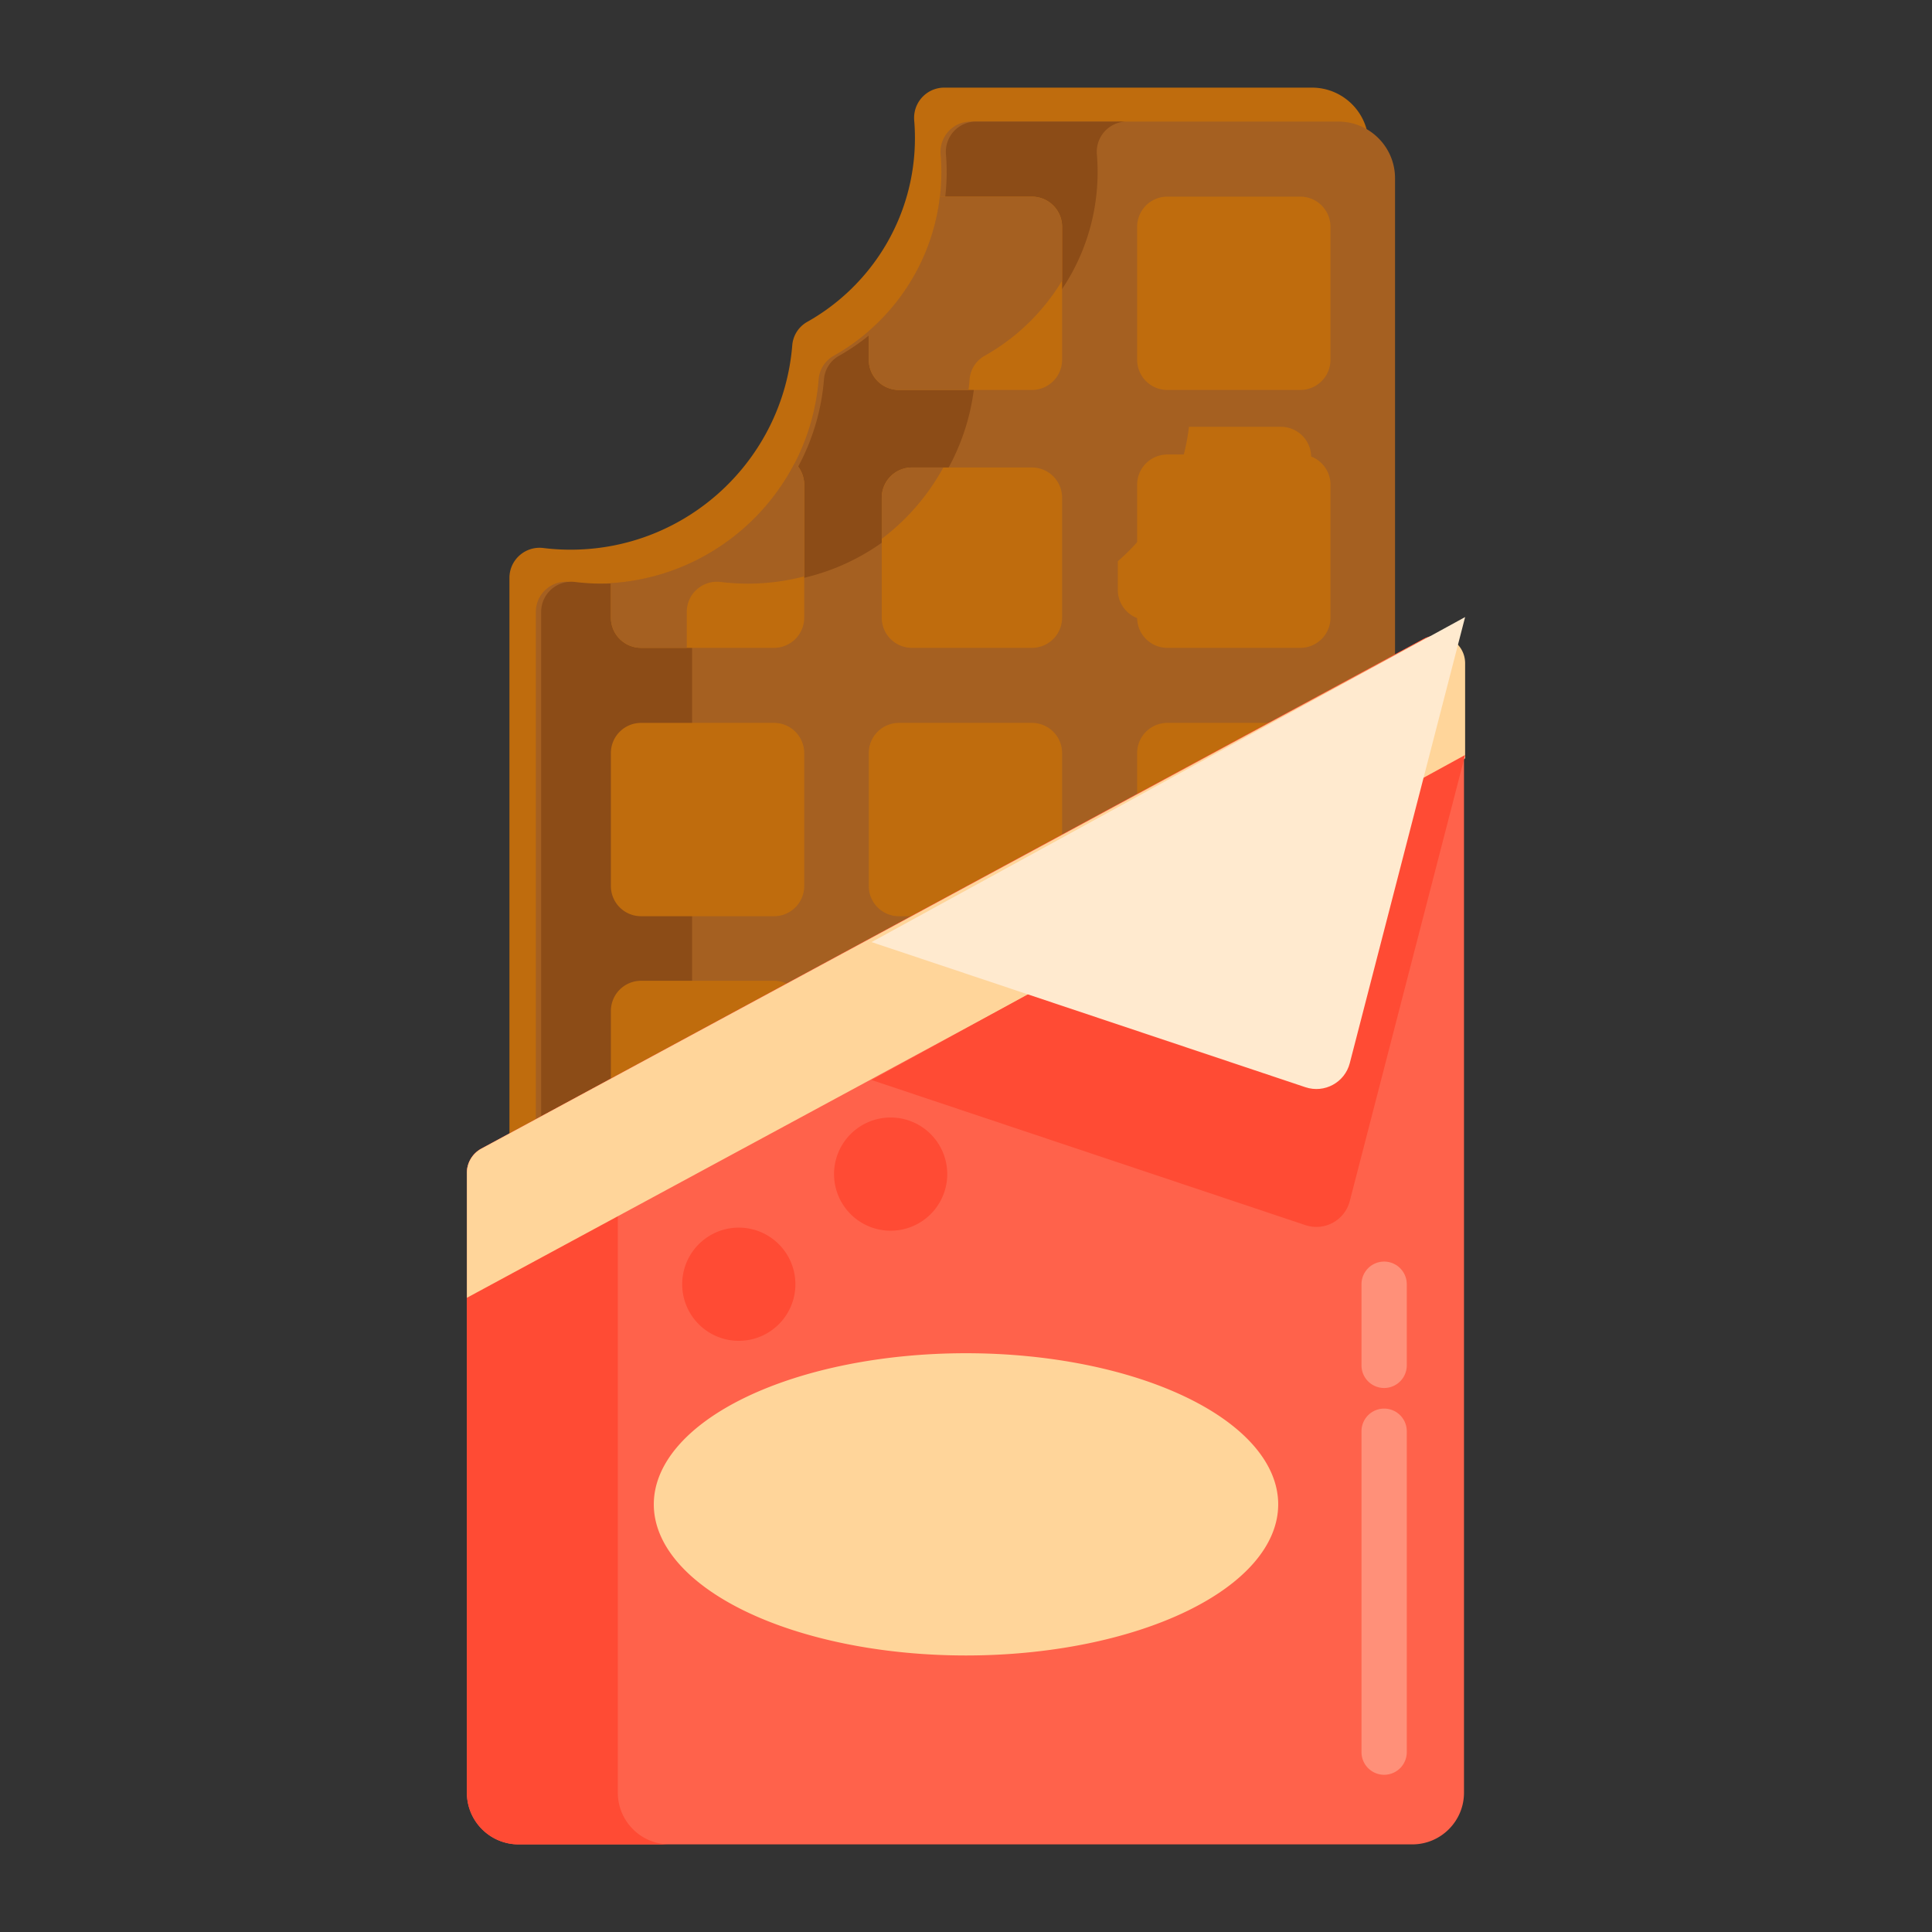 <?xml version="1.0" standalone="no"?><!DOCTYPE svg PUBLIC "-//W3C//DTD SVG 1.1//EN" "http://www.w3.org/Graphics/SVG/1.1/DTD/svg11.dtd"><svg class="icon" width="200px" height="200.00px" viewBox="0 0 1024 1024" version="1.1" xmlns="http://www.w3.org/2000/svg"><rect x="0" y="0" width="1024" height="1024" fill="#333333" stroke="none"/><path d="M695.36 46.444h-194.888c-9.388 0-16.704 8.038-15.924 17.392 0.256 3.064 0.388 6.162 0.388 9.292 0 41.864-23.028 78.332-57.098 97.476a15.654 15.654 0 0 0-7.922 12.366c-4.866 60.66-55.616 108.374-117.528 108.374-4.88 0-9.69-0.302-14.412-0.886-9.548-1.18-17.968 6.24-17.968 15.86v586.65c0 16.588 13.448 30.036 30.036 30.036H695.36c16.588 0 30.036-13.448 30.036-30.036V76.48c0-16.588-13.448-30.036-30.036-30.036z" fill="#BF6C0D" /><path d="M709.36 64.444h-194.888c-9.388 0-16.704 8.038-15.924 17.392 0.256 3.064 0.388 6.162 0.388 9.292 0 41.864-23.028 78.332-57.098 97.476a15.654 15.654 0 0 0-7.922 12.366c-4.866 60.66-55.616 108.374-117.528 108.374-4.88 0-9.69-0.302-14.412-0.886-9.548-1.18-17.968 6.24-17.968 15.86v586.65c0 16.588 13.448 30.036 30.036 30.036H709.36c16.588 0 30.036-13.448 30.036-30.036V94.48c0-16.588-13.448-30.036-30.036-30.036z" fill="#A56021" /><path d="M366.828 910.968V324.318c0-9.62 8.422-17.04 17.968-15.86 4.722 0.584 9.53 0.886 14.412 0.886 61.912 0 112.662-47.714 117.528-108.374a15.66 15.66 0 0 1 7.922-12.366c34.07-19.146 57.098-55.614 57.098-97.476 0-3.13-0.132-6.228-0.388-9.292-0.782-9.356 6.536-17.392 15.924-17.392h-80c-9.388 0-16.704 8.038-15.924 17.392 0.256 3.064 0.388 6.162 0.388 9.292 0 41.864-23.028 78.332-57.098 97.476a15.66 15.66 0 0 0-7.922 12.366c-4.866 60.66-55.616 108.374-117.528 108.374-4.88 0-9.688-0.302-14.412-0.886-9.546-1.18-17.968 6.24-17.968 15.86v586.65c0 16.588 13.448 30.038 30.036 30.038h80c-16.588-0.002-30.036-13.45-30.036-30.038z" fill="#8C4C17" /><path d="M602.71 190.688V120.218a16 16 0 0 1 16-16h70.47a16 16 0 0 1 16 16v70.47a16 16 0 0 1-16 16h-70.47a16 16 0 0 1-16-16zM602.71 327.372v-70.47a16 16 0 0 1 16-16h70.47a16 16 0 0 1 16 16v70.47a16 16 0 0 1-16 16h-70.47a16 16 0 0 1-16-16zM460.466 469.616v-70.47a16 16 0 0 1 16-16h70.47a16 16 0 0 1 16 16v70.47a16 16 0 0 1-16 16h-70.47a16 16 0 0 1-16-16zM602.71 469.616v-70.47a16 16 0 0 1 16-16h70.47a16 16 0 0 1 16 16v70.47a16 16 0 0 1-16 16h-70.47a16 16 0 0 1-16-16zM467.342 327.372V263.78a16 16 0 0 1 16-16h63.594a16 16 0 0 1 16 16v63.594a16 16 0 0 1-16 16h-63.594a16.002 16.002 0 0 1-16-16.002zM323.78 469.616v-70.47a16 16 0 0 1 16-16h70.47a16 16 0 0 1 16 16v70.47a16 16 0 0 1-16 16H339.78a16 16 0 0 1-16-16zM323.78 606.302v-70.47a16 16 0 0 1 16-16h70.47a16 16 0 0 1 16 16v70.47a16 16 0 0 1-16 16H339.78a16 16 0 0 1-16-16zM546.918 104.218h-48.75c-3.31 28.358-17.234 53.468-37.7 71.258v15.192a16.02 16.02 0 0 0 16.02 16.02h70.432a16.02 16.02 0 0 0 16.02-16.02V120.238a16.026 16.026 0 0 0-16.022-16.02zM339.8 343.374h70.43a16.02 16.02 0 0 0 16.02-16.02v-70.43a15.956 15.956 0 0 0-5-11.608c-18.508 35.946-54.918 61.138-97.47 63.774v18.264a16.02 16.02 0 0 0 16.02 16.02z" fill="#BF6C0D" /><path d="M255.12 608.81l499.25-270.084c9.742-5.27 21.578 1.784 21.578 12.86v598.558c0 15.14-12.274 27.414-27.414 27.414H274.87c-15.14 0-27.414-12.274-27.414-27.414V621.668a14.618 14.618 0 0 1 7.664-12.858z" fill="#FF624B" /><path d="M346.53 797.336a165.47 80.098 0 1 0 330.94 0 165.47 80.098 0 1 0-330.94 0Z" fill="#FFD59A" /><path d="M733.62 940.67a12 12 0 0 1-12-12v-170.086a12 12 0 0 1 24 0v170.086a12 12 0 0 1-12 12z" fill="#FF9079" /><path d="M327.456 950.142V621.668a14.62 14.62 0 0 1 7.664-12.86l440.828-238.478v-18.746c0-11.076-11.836-18.13-21.578-12.86L255.12 608.808a14.62 14.62 0 0 0-7.664 12.86v328.474c0 15.14 12.274 27.414 27.414 27.414h80c-15.14 0-27.414-12.274-27.414-27.414z" fill="#FF4B34" /><path d="M776.544 351.572v50.384L247.456 687.858v-66.186a14.618 14.618 0 0 1 7.67-12.862l499.846-270.102c9.742-5.264 21.572 1.79 21.572 12.864z" fill="#FFD59A" /><path d="M776.544 400.156l-314.61 172.27 229.984 76.93c10.048 3.362 20.84-2.5 23.492-12.758l61.134-236.442z" fill="#FF4B34" /><path d="M776.544 327.052l-314.61 172.27 229.984 76.93c10.048 3.362 20.84-2.5 23.492-12.758l61.134-236.442z" fill="#FFEACF" /><path d="M733.62 735.666a12 12 0 0 1-12-12v-43a12 12 0 0 1 24 0v43a12 12 0 0 1-12 12z" fill="#FF9079" /><path d="M391.574 680.666m-30 0a30 30 0 1 0 60 0 30 30 0 1 0-60 0Z" fill="#FF4B34" /><path d="M472.06 622.302m-30 0a30 30 0 1 0 60 0 30 30 0 1 0-60 0Z" fill="#FF4B34" /><path d="M426.25 256.924a15.958 15.958 0 0 0-4.998-11.606 118.348 118.348 0 0 1-30.574 37.64l-0.144 0.116a118.028 118.028 0 0 1-18.56 12.336l-0.236 0.128c-1.072 0.572-2.154 1.126-3.248 1.666l-0.198 0.096a117.576 117.576 0 0 1-10.092 4.382l-0.592 0.22a116.212 116.212 0 0 1-10.962 3.49c-3.474 0.92-7.01 1.684-10.602 2.286l-0.698 0.12a114.216 114.216 0 0 1-4.056 0.58 118.1 118.1 0 0 1-7.24 0.69l-0.27 0.022v18.264a16.02 16.02 0 0 0 16.02 16.02h24.208v-19.054c0-9.62 8.422-17.04 17.968-15.86 4.722 0.584 9.53 0.886 14.412 0.886 10.322 0 20.324-1.354 29.864-3.844v-48.578zM562.936 120.238a16.02 16.02 0 0 0-16.02-16.02h-48.75c-0.01 0.09-0.028 0.178-0.038 0.268a114.716 114.716 0 0 1-0.71 5.038 111.678 111.678 0 0 1-2.138 9.996l-0.132 0.504c-0.86 3.22-1.86 6.384-2.994 9.484l-0.202 0.54a112.704 112.704 0 0 1-1.676 4.246l-0.144 0.352a112.238 112.238 0 0 1-2.034 4.526l-0.118 0.24a111.584 111.584 0 0 1-2.024 3.996l-0.394 0.74a111.744 111.744 0 0 1-4.848 8.132c-0.17 0.26-0.344 0.516-0.518 0.776a115.446 115.446 0 0 1-2.262 3.264c-0.16 0.224-0.318 0.45-0.48 0.672-0.918 1.256-1.86 2.494-2.828 3.708-0.134 0.168-0.274 0.334-0.41 0.502a109.886 109.886 0 0 1-2.558 3.054c-0.252 0.29-0.502 0.58-0.758 0.868a112.94 112.94 0 0 1-2.922 3.186l-0.186 0.2a112.55 112.55 0 0 1-3.248 3.234c-0.278 0.266-0.56 0.528-0.84 0.792-0.892 0.838-1.796 1.662-2.716 2.47-0.176 0.156-0.344 0.32-0.522 0.474v15.192a16.02 16.02 0 0 0 16.02 16.02h36.83c0.244-1.892 0.446-3.798 0.6-5.718a15.66 15.66 0 0 1 7.922-12.366 112.344 112.344 0 0 0 41.098-39.854V120.238z" fill="#A56021" /><path d="M678.918 226.218h-48.75c-3.31 28.358-17.234 53.468-37.7 71.258v15.192a16.02 16.02 0 0 0 16.02 16.02h70.432a16.02 16.02 0 0 0 16.02-16.02v-70.43a16.026 16.026 0 0 0-16.022-16.02z" fill="#BF6C0D" /><path d="M499.968 247.78h-16.626a16 16 0 0 0-16 16v21.804a118.47 118.47 0 0 0 32.626-37.804z" fill="#A56021" /></svg>